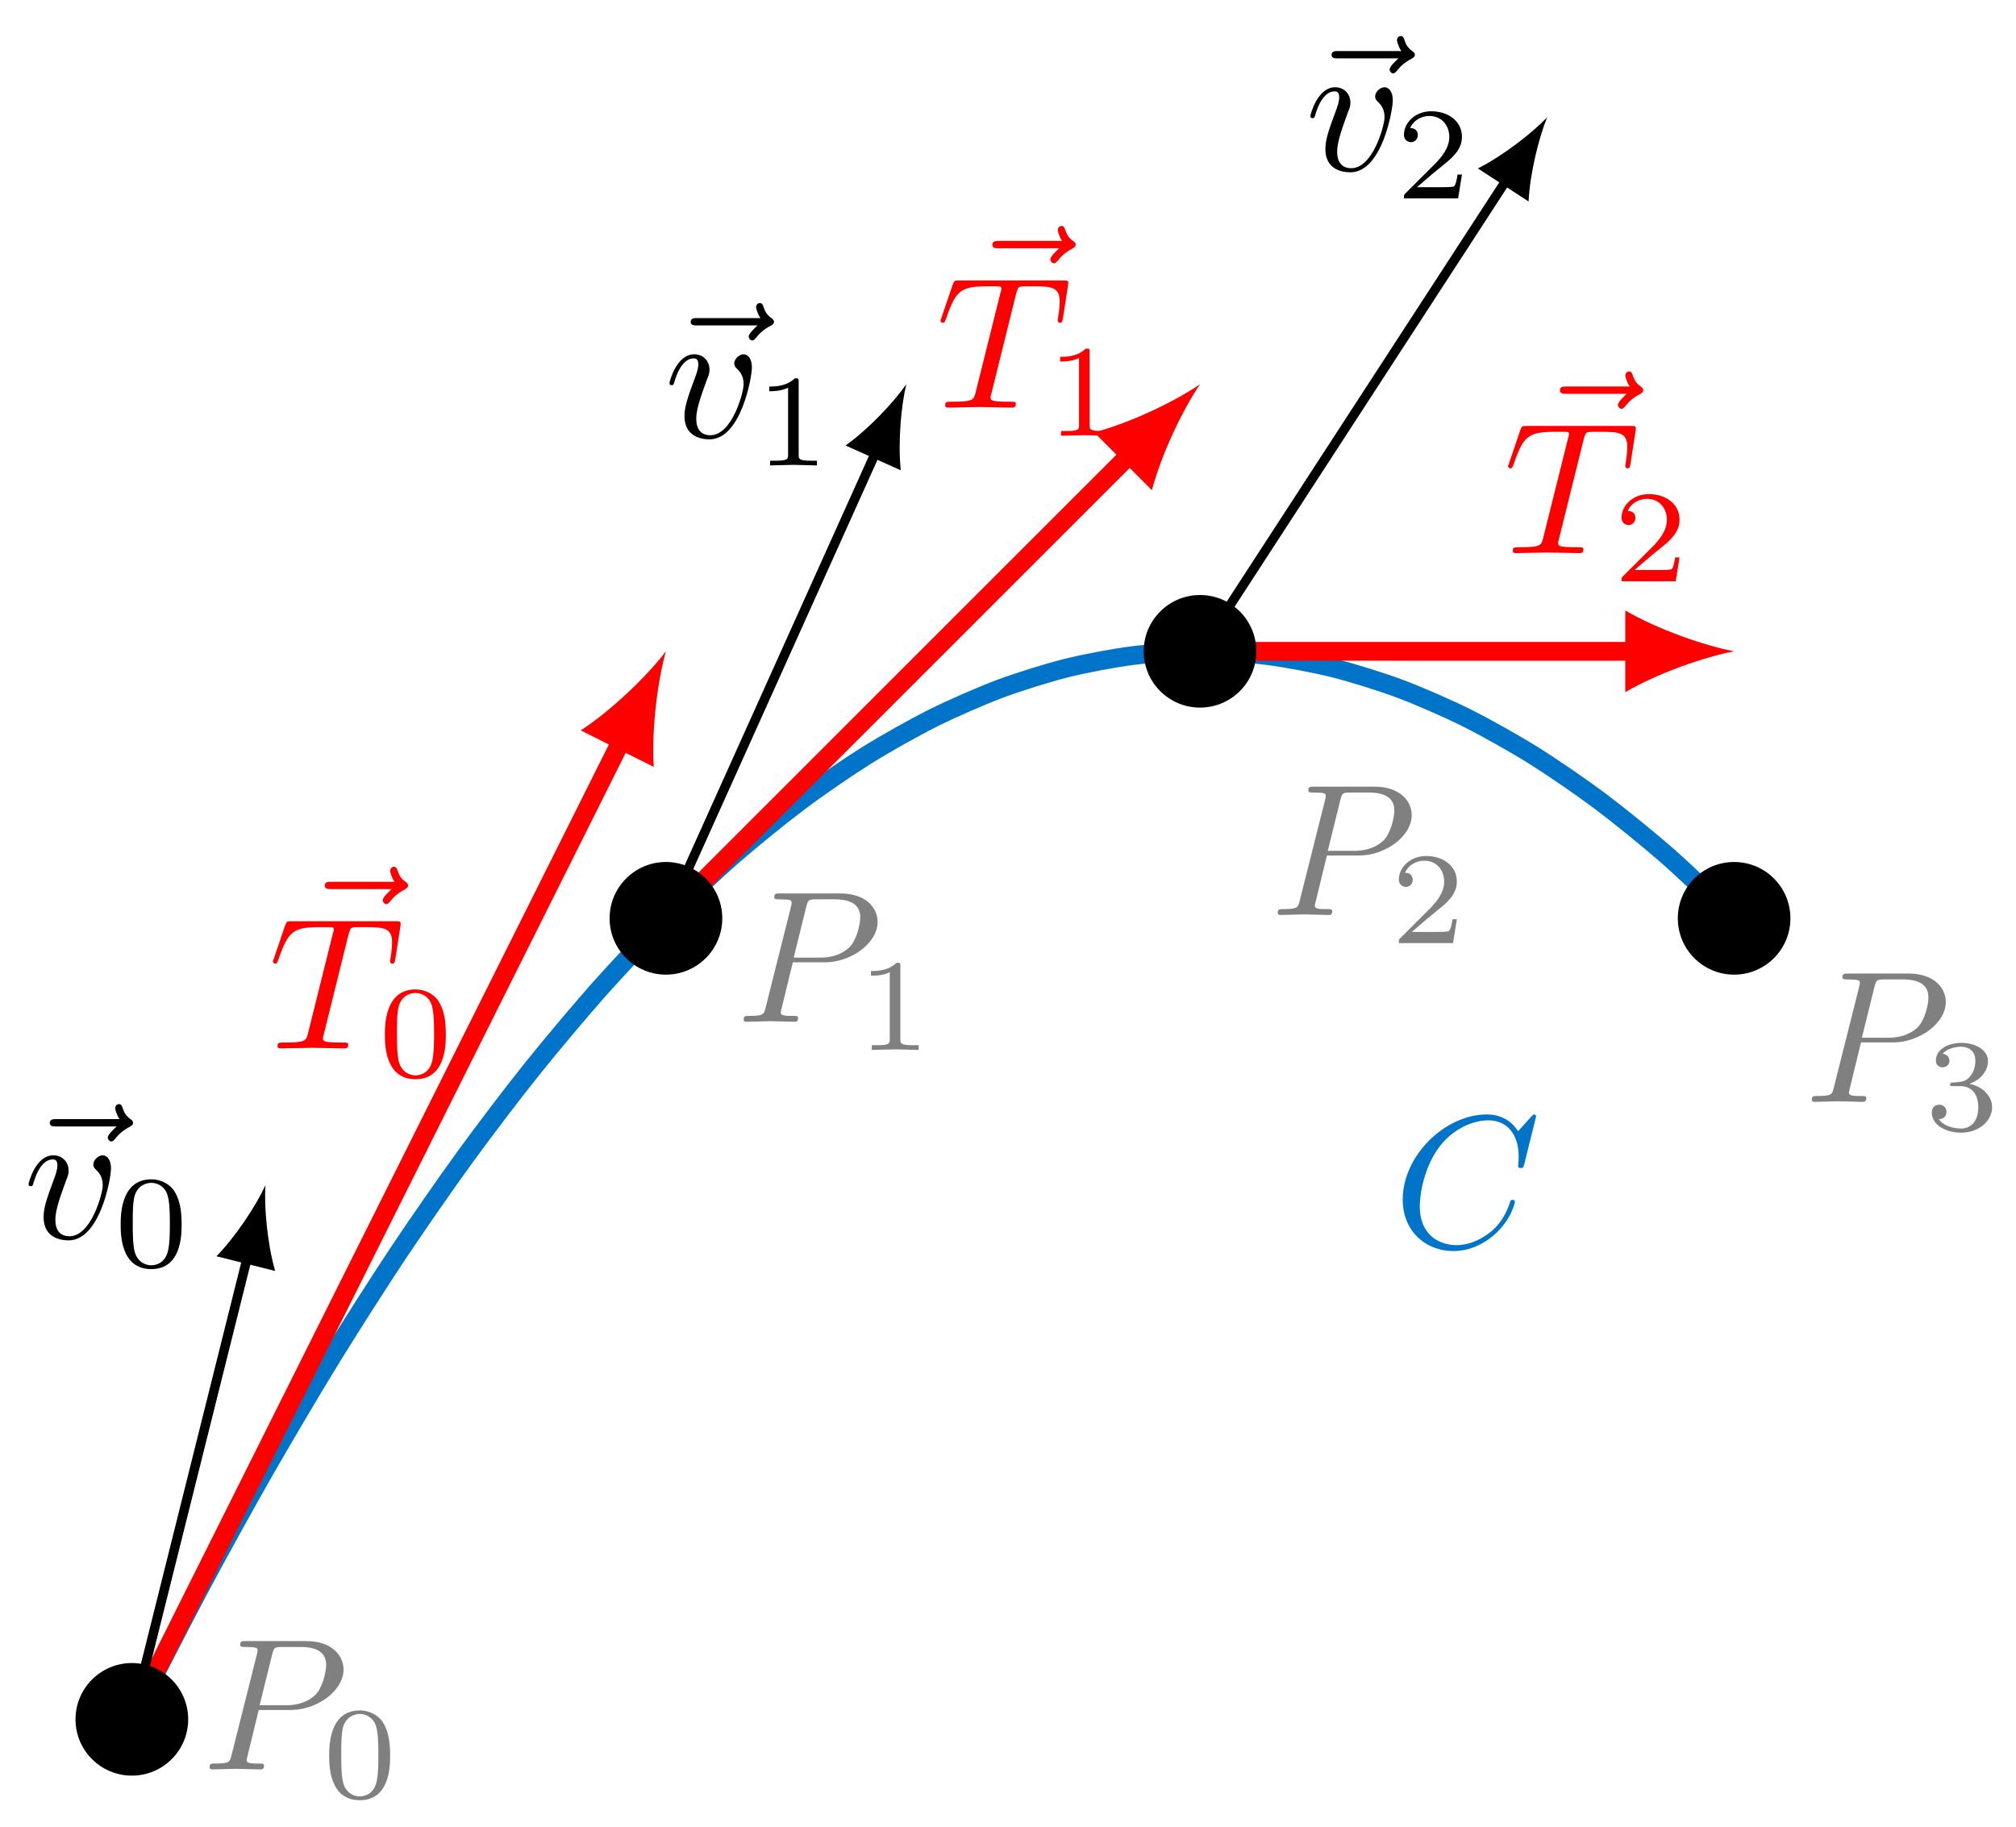 <?xml version="1.0" encoding="UTF-8"?>
<svg xmlns="http://www.w3.org/2000/svg" xmlns:xlink="http://www.w3.org/1999/xlink" width="107pt" height="97pt" viewBox="0 0 107 97" version="1.1">
<defs>
<g>
<symbol overflow="visible" id="glyph0-0">
<path style="stroke:none;" d=""/>
</symbol>
<symbol overflow="visible" id="glyph0-1">
<path style="stroke:none;" d="M 7.578 -6.922 C 7.578 -6.953 7.562 -7.031 7.469 -7.031 C 7.438 -7.031 7.422 -7.016 7.312 -6.906 L 6.625 -6.141 C 6.531 -6.281 6.078 -7.031 4.969 -7.031 C 2.734 -7.031 0.5 -4.828 0.5 -2.516 C 0.5 -0.875 1.672 0.219 3.203 0.219 C 4.062 0.219 4.828 -0.172 5.359 -0.641 C 6.281 -1.453 6.453 -2.359 6.453 -2.391 C 6.453 -2.5 6.344 -2.5 6.328 -2.5 C 6.266 -2.5 6.219 -2.469 6.203 -2.391 C 6.109 -2.109 5.875 -1.391 5.188 -0.812 C 4.5 -0.266 3.875 -0.094 3.359 -0.094 C 2.469 -0.094 1.406 -0.609 1.406 -2.156 C 1.406 -2.734 1.609 -4.344 2.609 -5.516 C 3.219 -6.219 4.156 -6.719 5.047 -6.719 C 6.062 -6.719 6.656 -5.953 6.656 -4.797 C 6.656 -4.391 6.625 -4.391 6.625 -4.281 C 6.625 -4.188 6.734 -4.188 6.766 -4.188 C 6.891 -4.188 6.891 -4.203 6.953 -4.391 Z M 7.578 -6.922 "/>
</symbol>
<symbol overflow="visible" id="glyph0-2">
<path style="stroke:none;" d="M 5.359 -5.938 C 5.219 -5.797 4.891 -5.516 4.891 -5.344 C 4.891 -5.25 4.984 -5.141 5.078 -5.141 C 5.172 -5.141 5.219 -5.219 5.281 -5.281 C 5.391 -5.422 5.625 -5.703 6.062 -5.922 C 6.125 -5.969 6.234 -6.016 6.234 -6.125 C 6.234 -6.234 6.156 -6.281 6.094 -6.328 C 5.875 -6.484 5.766 -6.656 5.688 -6.891 C 5.656 -6.984 5.625 -7.125 5.484 -7.125 C 5.344 -7.125 5.281 -6.984 5.281 -6.906 C 5.281 -6.859 5.359 -6.547 5.516 -6.328 L 2.156 -6.328 C 2 -6.328 1.812 -6.328 1.812 -6.125 C 1.812 -5.938 2 -5.938 2.156 -5.938 Z M 5.359 -5.938 "/>
</symbol>
<symbol overflow="visible" id="glyph0-3">
<path style="stroke:none;" d="M 4.25 -6.047 C 4.328 -6.328 4.359 -6.391 4.484 -6.422 C 4.578 -6.438 4.906 -6.438 5.109 -6.438 C 6.125 -6.438 6.562 -6.406 6.562 -5.625 C 6.562 -5.469 6.531 -5.078 6.484 -4.828 C 6.484 -4.781 6.453 -4.672 6.453 -4.641 C 6.453 -4.578 6.484 -4.5 6.578 -4.5 C 6.688 -4.5 6.703 -4.578 6.734 -4.734 L 7 -6.469 C 7.016 -6.516 7.016 -6.609 7.016 -6.641 C 7.016 -6.75 6.922 -6.75 6.75 -6.75 L 1.219 -6.75 C 0.984 -6.75 0.969 -6.734 0.891 -6.547 L 0.297 -4.797 C 0.297 -4.781 0.234 -4.641 0.234 -4.609 C 0.234 -4.562 0.297 -4.5 0.359 -4.5 C 0.453 -4.5 0.469 -4.562 0.531 -4.719 C 1.062 -6.266 1.328 -6.438 2.797 -6.438 L 3.188 -6.438 C 3.469 -6.438 3.469 -6.406 3.469 -6.312 C 3.469 -6.266 3.438 -6.141 3.422 -6.109 L 2.094 -0.781 C 2 -0.422 1.969 -0.312 0.906 -0.312 C 0.547 -0.312 0.484 -0.312 0.484 -0.125 C 0.484 0 0.594 0 0.656 0 C 0.922 0 1.203 -0.016 1.469 -0.016 C 1.75 -0.016 2.047 -0.031 2.328 -0.031 C 2.609 -0.031 2.875 -0.016 3.156 -0.016 C 3.438 -0.016 3.734 0 4.016 0 C 4.109 0 4.234 0 4.234 -0.203 C 4.234 -0.312 4.156 -0.312 3.891 -0.312 C 3.656 -0.312 3.516 -0.312 3.266 -0.328 C 2.969 -0.359 2.891 -0.391 2.891 -0.547 C 2.891 -0.562 2.891 -0.609 2.938 -0.75 Z M 4.25 -6.047 "/>
</symbol>
<symbol overflow="visible" id="glyph0-4">
<path style="stroke:none;" d="M 4.672 -3.703 C 4.672 -4.25 4.406 -4.406 4.234 -4.406 C 3.984 -4.406 3.734 -4.141 3.734 -3.922 C 3.734 -3.797 3.781 -3.734 3.891 -3.625 C 4.109 -3.422 4.234 -3.172 4.234 -2.812 C 4.234 -2.391 3.625 -0.109 2.469 -0.109 C 1.953 -0.109 1.719 -0.453 1.719 -0.984 C 1.719 -1.531 2 -2.266 2.297 -3.094 C 2.375 -3.266 2.422 -3.406 2.422 -3.594 C 2.422 -4.031 2.109 -4.406 1.609 -4.406 C 0.672 -4.406 0.297 -2.953 0.297 -2.875 C 0.297 -2.766 0.391 -2.766 0.406 -2.766 C 0.516 -2.766 0.516 -2.797 0.562 -2.953 C 0.859 -3.953 1.281 -4.188 1.578 -4.188 C 1.656 -4.188 1.828 -4.188 1.828 -3.875 C 1.828 -3.625 1.719 -3.344 1.656 -3.172 C 1.219 -2.016 1.094 -1.562 1.094 -1.125 C 1.094 -0.047 1.969 0.109 2.422 0.109 C 4.094 0.109 4.672 -3.188 4.672 -3.703 Z M 4.672 -3.703 "/>
</symbol>
<symbol overflow="visible" id="glyph0-5">
<path style="stroke:none;" d="M 3.016 -3.156 L 4.719 -3.156 C 6.125 -3.156 7.516 -4.188 7.516 -5.297 C 7.516 -6.078 6.859 -6.812 5.547 -6.812 L 2.328 -6.812 C 2.141 -6.812 2.031 -6.812 2.031 -6.625 C 2.031 -6.5 2.109 -6.5 2.312 -6.5 C 2.438 -6.5 2.625 -6.484 2.734 -6.484 C 2.906 -6.453 2.953 -6.438 2.953 -6.312 C 2.953 -6.281 2.953 -6.25 2.922 -6.125 L 1.578 -0.781 C 1.484 -0.391 1.469 -0.312 0.672 -0.312 C 0.516 -0.312 0.406 -0.312 0.406 -0.125 C 0.406 0 0.516 0 0.547 0 C 0.828 0 1.531 -0.031 1.812 -0.031 C 2.031 -0.031 2.25 -0.016 2.453 -0.016 C 2.672 -0.016 2.891 0 3.094 0 C 3.172 0 3.297 0 3.297 -0.203 C 3.297 -0.312 3.203 -0.312 3.016 -0.312 C 2.656 -0.312 2.375 -0.312 2.375 -0.484 C 2.375 -0.547 2.391 -0.594 2.406 -0.656 Z M 3.734 -6.125 C 3.828 -6.469 3.844 -6.5 4.281 -6.5 L 5.234 -6.5 C 6.062 -6.5 6.594 -6.234 6.594 -5.547 C 6.594 -5.156 6.391 -4.297 6 -3.938 C 5.5 -3.484 4.906 -3.406 4.469 -3.406 L 3.062 -3.406 Z M 3.734 -6.125 "/>
</symbol>
<symbol overflow="visible" id="glyph1-0">
<path style="stroke:none;" d=""/>
</symbol>
<symbol overflow="visible" id="glyph1-1">
<path style="stroke:none;" d="M 3.594 -2.219 C 3.594 -2.984 3.5 -3.547 3.188 -4.031 C 2.969 -4.344 2.531 -4.625 1.984 -4.625 C 0.359 -4.625 0.359 -2.719 0.359 -2.219 C 0.359 -1.719 0.359 0.141 1.984 0.141 C 3.594 0.141 3.594 -1.719 3.594 -2.219 Z M 1.984 -0.062 C 1.656 -0.062 1.234 -0.25 1.094 -0.812 C 1 -1.219 1 -1.797 1 -2.312 C 1 -2.828 1 -3.359 1.094 -3.734 C 1.25 -4.281 1.688 -4.438 1.984 -4.438 C 2.359 -4.438 2.719 -4.203 2.844 -3.797 C 2.953 -3.422 2.969 -2.922 2.969 -2.312 C 2.969 -1.797 2.969 -1.281 2.875 -0.844 C 2.734 -0.203 2.266 -0.062 1.984 -0.062 Z M 1.984 -0.062 "/>
</symbol>
<symbol overflow="visible" id="glyph1-2">
<path style="stroke:none;" d="M 2.328 -4.438 C 2.328 -4.625 2.328 -4.625 2.125 -4.625 C 1.672 -4.188 1.047 -4.188 0.766 -4.188 L 0.766 -3.938 C 0.922 -3.938 1.391 -3.938 1.766 -4.125 L 1.766 -0.578 C 1.766 -0.344 1.766 -0.25 1.078 -0.25 L 0.812 -0.25 L 0.812 0 C 0.938 0 1.797 -0.031 2.047 -0.031 C 2.266 -0.031 3.141 0 3.297 0 L 3.297 -0.25 L 3.031 -0.25 C 2.328 -0.25 2.328 -0.344 2.328 -0.578 Z M 2.328 -4.438 "/>
</symbol>
<symbol overflow="visible" id="glyph1-3">
<path style="stroke:none;" d="M 3.516 -1.266 L 3.281 -1.266 C 3.266 -1.109 3.188 -0.703 3.094 -0.641 C 3.047 -0.594 2.516 -0.594 2.406 -0.594 L 1.125 -0.594 C 1.859 -1.234 2.109 -1.438 2.516 -1.766 C 3.031 -2.172 3.516 -2.609 3.516 -3.266 C 3.516 -4.109 2.781 -4.625 1.891 -4.625 C 1.031 -4.625 0.438 -4.016 0.438 -3.375 C 0.438 -3.031 0.734 -2.984 0.812 -2.984 C 0.969 -2.984 1.172 -3.109 1.172 -3.359 C 1.172 -3.484 1.125 -3.734 0.766 -3.734 C 0.984 -4.219 1.453 -4.375 1.781 -4.375 C 2.484 -4.375 2.844 -3.828 2.844 -3.266 C 2.844 -2.656 2.406 -2.188 2.188 -1.938 L 0.516 -0.266 C 0.438 -0.203 0.438 -0.188 0.438 0 L 3.312 0 Z M 3.516 -1.266 "/>
</symbol>
<symbol overflow="visible" id="glyph1-4">
<path style="stroke:none;" d="M 1.906 -2.328 C 2.453 -2.328 2.844 -1.953 2.844 -1.203 C 2.844 -0.344 2.328 -0.078 1.938 -0.078 C 1.656 -0.078 1.031 -0.156 0.75 -0.578 C 1.078 -0.578 1.156 -0.812 1.156 -0.969 C 1.156 -1.188 0.984 -1.344 0.766 -1.344 C 0.578 -1.344 0.375 -1.219 0.375 -0.938 C 0.375 -0.281 1.094 0.141 1.938 0.141 C 2.906 0.141 3.578 -0.516 3.578 -1.203 C 3.578 -1.75 3.141 -2.297 2.375 -2.453 C 3.094 -2.719 3.359 -3.234 3.359 -3.672 C 3.359 -4.219 2.734 -4.625 1.953 -4.625 C 1.188 -4.625 0.594 -4.25 0.594 -3.688 C 0.594 -3.453 0.75 -3.328 0.953 -3.328 C 1.172 -3.328 1.312 -3.484 1.312 -3.672 C 1.312 -3.875 1.172 -4.031 0.953 -4.047 C 1.203 -4.344 1.672 -4.422 1.938 -4.422 C 2.25 -4.422 2.688 -4.266 2.688 -3.672 C 2.688 -3.375 2.594 -3.047 2.406 -2.844 C 2.188 -2.578 1.984 -2.562 1.641 -2.531 C 1.469 -2.516 1.453 -2.516 1.422 -2.516 C 1.406 -2.516 1.344 -2.5 1.344 -2.422 C 1.344 -2.328 1.406 -2.328 1.531 -2.328 Z M 1.906 -2.328 "/>
</symbol>
</g>
</defs>
<g id="surface1">
<path style="fill:none;stroke-width:0.996;stroke-linecap:butt;stroke-linejoin:miter;stroke:rgb(0%,45.49%,78.432%);stroke-opacity:1;stroke-miterlimit:10;" d="M -56.692 -28.346 C -56.692 -28.346 -54.133 -23.326 -53.149 -21.483 C -52.169 -19.639 -50.59 -16.78 -49.606 -15.061 C -48.622 -13.339 -47.047 -10.679 -46.063 -9.081 C -45.079 -7.483 -43.505 -5.019 -42.52 -3.542 C -41.536 -2.07 -39.962 0.2 -38.977 1.551 C -37.993 2.903 -36.419 4.973 -35.434 6.2 C -34.45 7.43 -32.872 9.301 -31.891 10.41 C -30.907 11.516 -29.329 13.191 -28.348 14.172 C -27.364 15.156 -25.786 16.637 -24.805 17.496 C -23.821 18.355 -22.243 19.636 -21.258 20.375 C -20.278 21.113 -18.7 22.195 -17.715 22.812 C -16.735 23.425 -15.157 24.312 -14.172 24.804 C -13.192 25.296 -11.614 25.984 -10.63 26.355 C -9.645 26.722 -8.071 27.214 -7.087 27.46 C -6.102 27.706 -4.528 28.003 -3.544 28.124 C -2.559 28.249 -0.985 28.347 -0.001 28.347 C 0.984 28.347 2.562 28.249 3.542 28.124 C 4.527 28.003 6.105 27.706 7.085 27.46 C 8.07 27.214 9.648 26.722 10.628 26.355 C 11.613 25.984 13.191 25.296 14.175 24.804 C 15.156 24.312 16.734 23.425 17.718 22.812 C 18.699 22.195 20.277 21.113 21.261 20.375 C 22.242 19.636 23.82 18.355 24.804 17.496 C 25.788 16.637 28.347 14.172 28.347 14.172 " transform="matrix(1,0,0,-1,63.692,62.922)"/>
<g style="fill:rgb(0%,45.499%,78.4%);fill-opacity:1;">
  <use xlink:href="#glyph0-1" x="73.949" y="66.191"/>
</g>
<path style="fill:none;stroke-width:0.996;stroke-linecap:butt;stroke-linejoin:miter;stroke:rgb(100%,0%,0%);stroke-opacity:1;stroke-miterlimit:10;" d="M -56.692 -28.346 L -30.672 23.695 " transform="matrix(1,0,0,-1,63.692,62.922)"/>
<path style=" stroke:none;fill-rule:nonzero;fill:rgb(100%,0%,0%);fill-opacity:1;" d="M 35.344 34.574 C 34.398 35.824 32.504 37.676 30.824 38.773 L 34.699 40.711 C 34.57 38.707 34.914 36.082 35.344 34.574 "/>
<path style="fill:none;stroke-width:0.996;stroke-linecap:butt;stroke-linejoin:miter;stroke:rgb(100%,0%,0%);stroke-opacity:1;stroke-miterlimit:10;" d="M -28.348 14.172 L -3.676 38.842 " transform="matrix(1,0,0,-1,63.692,62.922)"/>
<path style=" stroke:none;fill-rule:nonzero;fill:rgb(100%,0%,0%);fill-opacity:1;" d="M 63.691 20.398 C 62.398 21.285 60.016 22.441 58.074 22.953 L 61.137 26.02 C 61.648 24.078 62.805 21.695 63.691 20.398 "/>
<path style="fill:none;stroke-width:0.996;stroke-linecap:butt;stroke-linejoin:miter;stroke:rgb(100%,0%,0%);stroke-opacity:1;stroke-miterlimit:10;" d="M -0.001 28.347 L 23.148 28.347 " transform="matrix(1,0,0,-1,63.692,62.922)"/>
<path style=" stroke:none;fill-rule:nonzero;fill:rgb(100%,0%,0%);fill-opacity:1;" d="M 92.039 34.574 C 90.496 34.285 87.992 33.418 86.262 32.406 L 86.262 36.742 C 87.992 35.73 90.496 34.863 92.039 34.574 "/>
<path style=" stroke:none;fill-rule:nonzero;fill:rgb(0%,0%,0%);fill-opacity:1;" d="M 9.988 91.27 C 9.988 89.621 8.648 88.281 7 88.281 C 5.348 88.281 4.008 89.621 4.008 91.27 C 4.008 92.922 5.348 94.258 7 94.258 C 8.648 94.258 9.988 92.922 9.988 91.27 Z M 9.988 91.27 "/>
<path style=" stroke:none;fill-rule:nonzero;fill:rgb(0%,0%,0%);fill-opacity:1;" d="M 38.336 48.75 C 38.336 47.098 36.996 45.758 35.344 45.758 C 33.695 45.758 32.355 47.098 32.355 48.75 C 32.355 50.398 33.695 51.738 35.344 51.738 C 36.996 51.738 38.336 50.398 38.336 48.75 Z M 38.336 48.75 "/>
<path style=" stroke:none;fill-rule:nonzero;fill:rgb(0%,0%,0%);fill-opacity:1;" d="M 66.68 34.574 C 66.68 32.922 65.344 31.586 63.691 31.586 C 62.043 31.586 60.703 32.922 60.703 34.574 C 60.703 36.227 62.043 37.562 63.691 37.562 C 65.344 37.562 66.68 36.227 66.68 34.574 Z M 66.68 34.574 "/>
<path style=" stroke:none;fill-rule:nonzero;fill:rgb(0%,0%,0%);fill-opacity:1;" d="M 95.027 48.75 C 95.027 47.098 93.691 45.758 92.039 45.758 C 90.387 45.758 89.051 47.098 89.051 48.75 C 89.051 50.398 90.387 51.738 92.039 51.738 C 93.691 51.738 95.027 50.398 95.027 48.75 Z M 95.027 48.75 "/>
<g style="fill:rgb(100%,0%,0%);fill-opacity:1;">
  <use xlink:href="#glyph0-2" x="15.424" y="53.136"/>
</g>
<g style="fill:rgb(100%,0%,0%);fill-opacity:1;">
  <use xlink:href="#glyph0-3" x="14.248" y="55.654"/>
</g>
<g style="fill:rgb(100%,0%,0%);fill-opacity:1;">
  <use xlink:href="#glyph1-1" x="20.069" y="57.148"/>
</g>
<g style="fill:rgb(100%,0%,0%);fill-opacity:1;">
  <use xlink:href="#glyph0-2" x="50.858" y="19.118"/>
</g>
<g style="fill:rgb(100%,0%,0%);fill-opacity:1;">
  <use xlink:href="#glyph0-3" x="49.682" y="21.636"/>
</g>
<g style="fill:rgb(100%,0%,0%);fill-opacity:1;">
  <use xlink:href="#glyph1-2" x="55.503" y="23.131"/>
</g>
<g style="fill:rgb(100%,0%,0%);fill-opacity:1;">
  <use xlink:href="#glyph0-2" x="80.982" y="26.843"/>
</g>
<g style="fill:rgb(100%,0%,0%);fill-opacity:1;">
  <use xlink:href="#glyph0-3" x="79.806" y="29.361"/>
</g>
<g style="fill:rgb(100%,0%,0%);fill-opacity:1;">
  <use xlink:href="#glyph1-3" x="85.627" y="30.855"/>
</g>
<path style="fill:none;stroke-width:0.498;stroke-linecap:butt;stroke-linejoin:miter;stroke:rgb(0%,0%,0%);stroke-opacity:1;stroke-miterlimit:10;" d="M -56.692 -28.346 L -50.544 -3.741 " transform="matrix(1,0,0,-1,63.692,62.922)"/>
<path style=" stroke:none;fill-rule:nonzero;fill:rgb(0%,0%,0%);fill-opacity:1;" d="M 14.086 62.922 C 13.602 63.98 12.527 65.625 11.488 66.688 L 14.605 67.469 C 14.188 66.039 14.016 64.082 14.086 62.922 "/>
<g style="fill:rgb(0%,0%,0%);fill-opacity:1;">
  <use xlink:href="#glyph0-2" x="0.83" y="65.735"/>
</g>
<g style="fill:rgb(0%,0%,0%);fill-opacity:1;">
  <use xlink:href="#glyph0-4" x="1.219" y="65.735"/>
</g>
<g style="fill:rgb(0%,0%,0%);fill-opacity:1;">
  <use xlink:href="#glyph1-1" x="6.046" y="67.229"/>
</g>
<path style="fill:none;stroke-width:0.498;stroke-linecap:butt;stroke-linejoin:miter;stroke:rgb(0%,0%,0%);stroke-opacity:1;stroke-miterlimit:10;" d="M -28.348 14.172 L -17.172 39.003 " transform="matrix(1,0,0,-1,63.692,62.922)"/>
<path style=" stroke:none;fill-rule:nonzero;fill:rgb(0%,0%,0%);fill-opacity:1;" d="M 48.102 20.398 C 47.438 21.355 46.09 22.785 44.879 23.648 L 47.809 24.965 C 47.652 23.488 47.828 21.531 48.102 20.398 "/>
<g style="fill:rgb(0%,0%,0%);fill-opacity:1;">
  <use xlink:href="#glyph0-2" x="34.846" y="23.213"/>
</g>
<g style="fill:rgb(0%,0%,0%);fill-opacity:1;">
  <use xlink:href="#glyph0-4" x="35.235" y="23.213"/>
</g>
<g style="fill:rgb(0%,0%,0%);fill-opacity:1;">
  <use xlink:href="#glyph1-2" x="40.062" y="24.707"/>
</g>
<path style="fill:none;stroke-width:0.498;stroke-linecap:butt;stroke-linejoin:miter;stroke:rgb(0%,0%,0%);stroke-opacity:1;stroke-miterlimit:10;" d="M -0.001 28.347 L 16.324 53.463 " transform="matrix(1,0,0,-1,63.692,62.922)"/>
<path style=" stroke:none;fill-rule:nonzero;fill:rgb(0%,0%,0%);fill-opacity:1;" d="M 82.117 6.227 C 81.316 7.066 79.766 8.273 78.438 8.941 L 81.129 10.695 C 81.203 9.207 81.676 7.301 82.117 6.227 "/>
<g style="fill:rgb(0%,0%,0%);fill-opacity:1;">
  <use xlink:href="#glyph0-2" x="68.862" y="9.038"/>
</g>
<g style="fill:rgb(0%,0%,0%);fill-opacity:1;">
  <use xlink:href="#glyph0-4" x="69.251" y="9.038"/>
</g>
<g style="fill:rgb(0%,0%,0%);fill-opacity:1;">
  <use xlink:href="#glyph1-3" x="74.078" y="10.532"/>
</g>
<g style="fill:rgb(50%,50%,50%);fill-opacity:1;">
  <use xlink:href="#glyph0-5" x="10.717" y="93.928"/>
</g>
<g style="fill:rgb(50%,50%,50%);fill-opacity:1;">
  <use xlink:href="#glyph1-1" x="17.113" y="95.422"/>
</g>
<g style="fill:rgb(50%,50%,50%);fill-opacity:1;">
  <use xlink:href="#glyph0-5" x="39.064" y="54.24"/>
</g>
<g style="fill:rgb(50%,50%,50%);fill-opacity:1;">
  <use xlink:href="#glyph1-2" x="45.46" y="55.734"/>
</g>
<g style="fill:rgb(50%,50%,50%);fill-opacity:1;">
  <use xlink:href="#glyph0-5" x="67.411" y="48.571"/>
</g>
<g style="fill:rgb(50%,50%,50%);fill-opacity:1;">
  <use xlink:href="#glyph1-3" x="73.807" y="50.065"/>
</g>
<g style="fill:rgb(50%,50%,50%);fill-opacity:1;">
  <use xlink:href="#glyph0-5" x="95.758" y="58.492"/>
</g>
<g style="fill:rgb(50%,50%,50%);fill-opacity:1;">
  <use xlink:href="#glyph1-4" x="102.154" y="59.986"/>
</g>
</g>
</svg>
